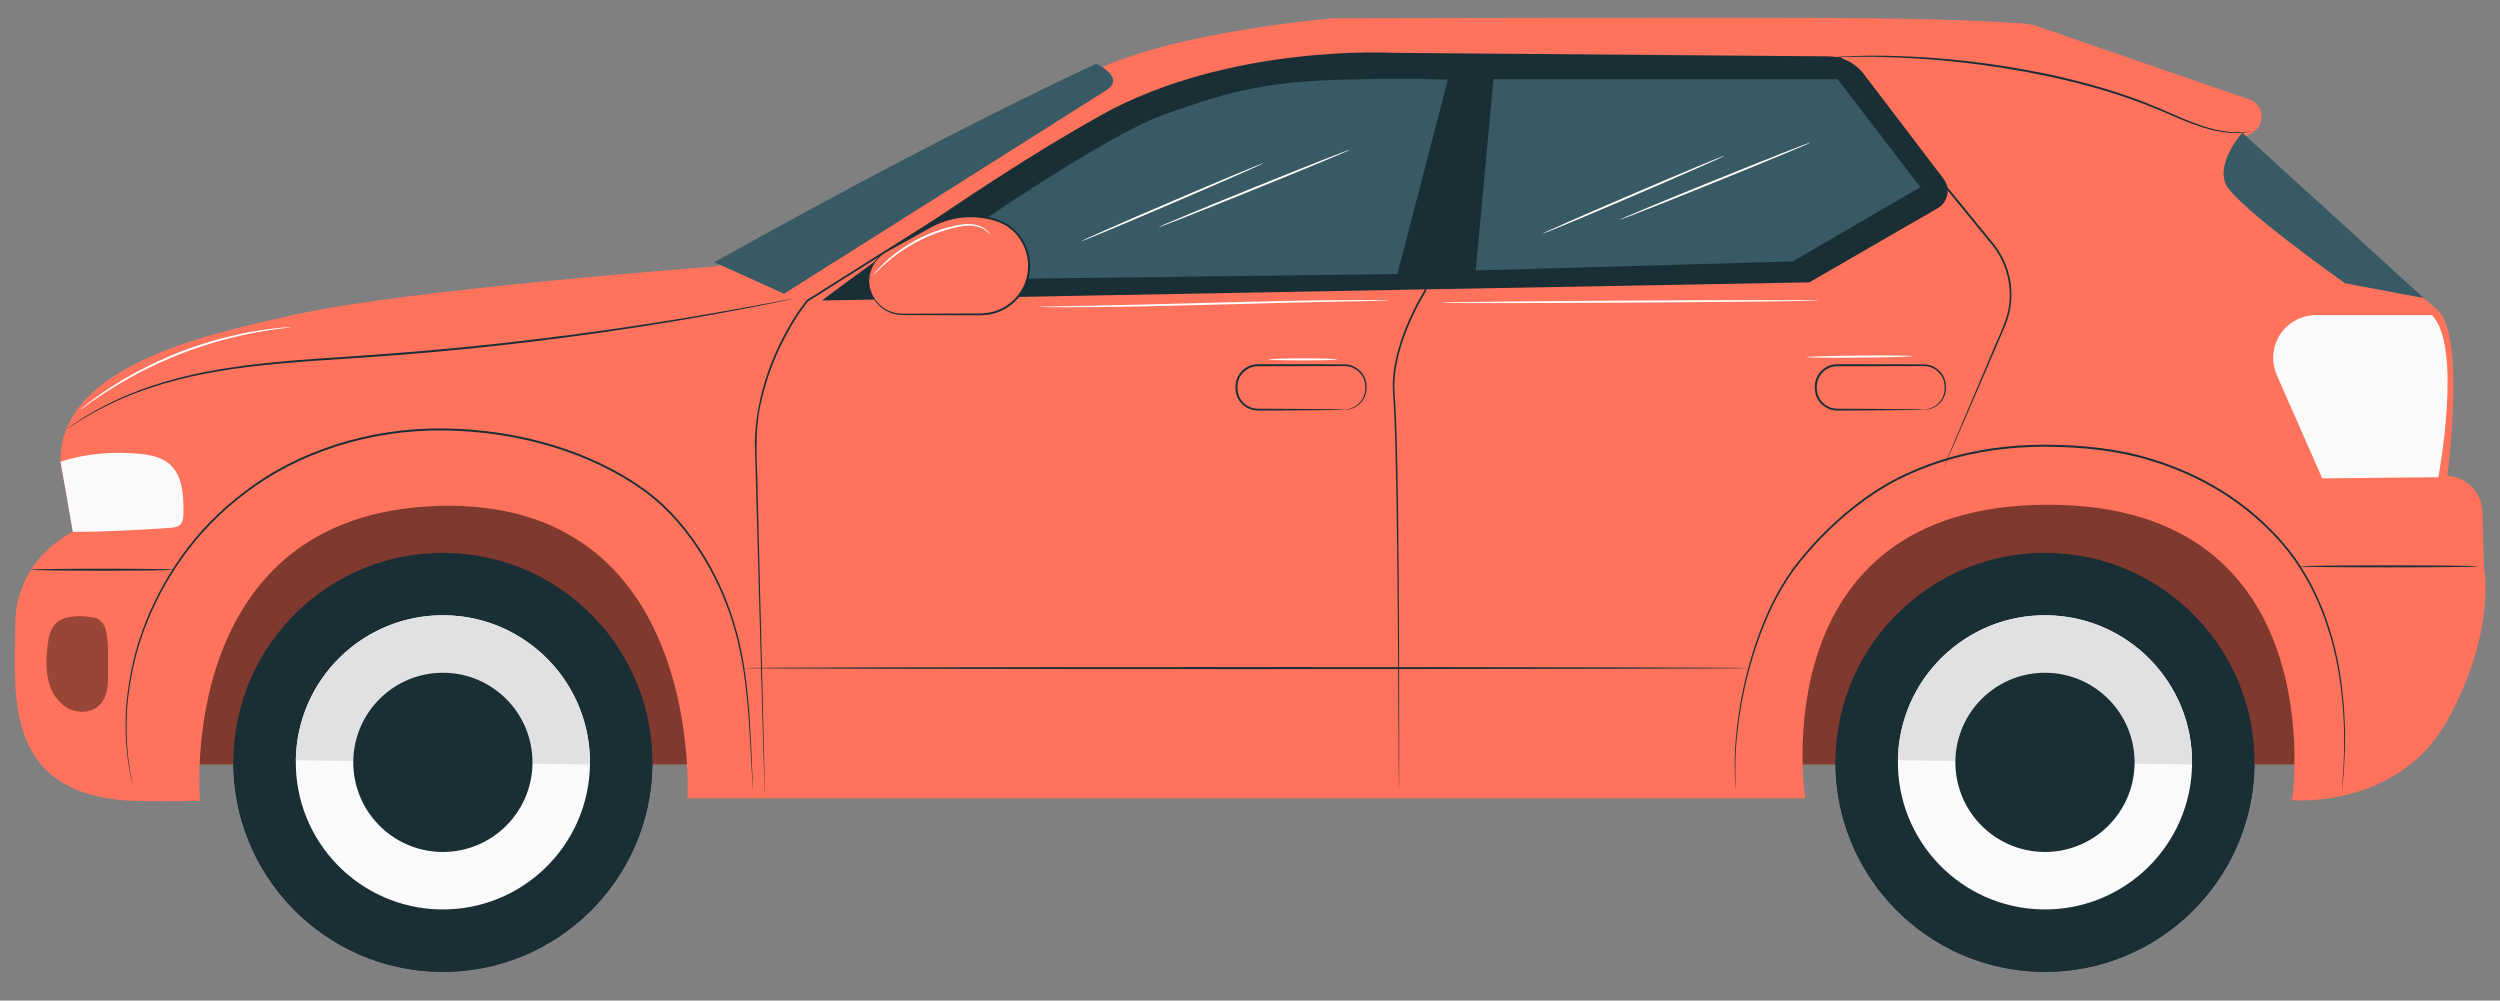 <?xml version="1.0" encoding="utf-8"?>
<!-- Generator: Adobe Illustrator 16.0.0, SVG Export Plug-In . SVG Version: 6.00 Build 0)  -->
<!DOCTYPE svg PUBLIC "-//W3C//DTD SVG 1.1//EN" "http://www.w3.org/Graphics/SVG/1.1/DTD/svg11.dtd">
<svg version="1.1" id="Layer_1" xmlns="http://www.w3.org/2000/svg" xmlns:xlink="http://www.w3.org/1999/xlink" x="0px" y="0px"
	 width="944.828px" height="378.161px" viewBox="0 0 944.828 378.161" enable-background="new 0 0 944.828 378.161"
	 xml:space="preserve">
<rect x="0" y="0" width="944.828" height="378.161" fill="#808080" stroke="none"/>
<g>
	<g>
		<g>
			<g>
				<g>
					<g>
						<rect x="57.04" y="168.433" fill="#FF735D" width="821.152" height="120.49"/>
					</g>
				</g>
			</g>
			<g opacity="0.5">
				<g>
					<g>
						<rect x="57.04" y="168.433" width="821.152" height="120.49"/>
					</g>
				</g>
			</g>
		</g>
		<g>
			<g>
				<g>
					<g>
						<g>
							<g>
								<g>
									<g>
										<path fill="#1A2E35" d="M88.206,286.978c-0.632,43.722,34.304,79.681,78.031,80.311
											c43.722,0.632,79.683-34.306,80.314-78.027c0.627-43.728-34.308-79.683-78.031-80.314
											C124.793,208.317,88.837,243.25,88.206,286.978z"/>
									</g>
								</g>
							</g>
						</g>
					</g>
				</g>
			</g>
			<g>
				<g>
					<g>
						<g>
							<g>
								<g>
									<g>
										<path fill="#1A2E35" d="M88.217,286.77c0,0.07-0.011,0.14-0.011,0.208c-0.632,43.722,34.304,79.681,78.031,80.311
											c43.722,0.632,79.683-34.306,80.314-78.027c0-0.068-0.012-0.138-0.008-0.205L88.217,286.77z"/>
									</g>
								</g>
							</g>
						</g>
					</g>
				</g>
			</g>
			<g>
				<g>
					<g>
						<g>
							<g>
								<g>
									<g>
										<path fill="#FAFAFA" d="M111.794,287.318c-0.444,30.697,24.082,55.942,54.779,56.386
											c30.701,0.44,55.946-24.085,56.39-54.781c0.44-30.702-24.086-55.947-54.783-56.386
											C137.479,232.091,112.239,256.617,111.794,287.318z"/>
									</g>
								</g>
							</g>
						</g>
					</g>
				</g>
			</g>
			<g>
				<g>
					<g>
						<g>
							<g>
								<g>
									<g>
										<path fill="#E1E1E1" d="M168.18,232.537c-30.701-0.445-55.941,24.08-56.386,54.781l111.168,1.604
											C223.403,258.22,198.876,232.975,168.18,232.537z"/>
									</g>
								</g>
							</g>
						</g>
					</g>
				</g>
			</g>
			<g>
				<g>
					<g>
						<g>
							<g>
								<g>
									<g>
										<path fill="#1A2E35" d="M133.52,287.626c-0.271,18.701,14.667,34.08,33.367,34.352
											c18.704,0.269,34.078-14.671,34.351-33.37c0.268-18.699-14.671-34.079-33.372-34.351
											C149.167,253.99,133.788,268.928,133.52,287.626z"/>
									</g>
								</g>
							</g>
						</g>
					</g>
				</g>
			</g>
		</g>
		<g>
			<g>
				<g>
					<g>
						<g>
							<g>
								<g>
									<g>
										<path fill="#1A2E35" d="M693.691,286.978c-0.626,43.722,34.307,79.681,78.028,80.311
											c43.727,0.632,79.687-34.306,80.313-78.027c0.636-43.728-34.3-79.683-78.028-80.314
											C730.281,208.317,694.319,243.25,693.691,286.978z"/>
									</g>
								</g>
							</g>
						</g>
					</g>
				</g>
			</g>
			<g>
				<g>
					<g>
						<g>
							<g>
								<g>
									<g>
										<path fill="#1A2E35" d="M693.707,286.77c0,0.07-0.016,0.14-0.016,0.208c-0.626,43.722,34.307,79.681,78.028,80.311
											c43.727,0.632,79.687-34.306,80.313-78.027c0-0.068-0.008-0.138-0.008-0.205L693.707,286.77z"/>
									</g>
								</g>
							</g>
						</g>
					</g>
				</g>
			</g>
			<g>
				<g>
					<g>
						<g>
							<g>
								<g>
									<g>
										<path fill="#FAFAFA" d="M717.28,287.318c-0.442,30.697,24.087,55.942,54.783,56.386
											c30.696,0.44,55.946-24.085,56.381-54.781c0.444-30.702-24.077-55.947-54.781-56.386
											C742.964,232.091,717.724,256.617,717.28,287.318z"/>
									</g>
								</g>
							</g>
						</g>
					</g>
				</g>
			</g>
			<g>
				<g>
					<g>
						<g>
							<g>
								<g>
									<g>
										<path fill="#E1E1E1" d="M773.663,232.537c-30.698-0.445-55.938,24.08-56.383,54.781l111.164,1.604
											C828.888,258.22,804.367,232.975,773.663,232.537z"/>
									</g>
								</g>
							</g>
						</g>
					</g>
				</g>
			</g>
			<g>
				<g>
					<g>
						<g>
							<g>
								<g>
									<g>
										<path fill="#1A2E35" d="M739.001,287.626c-0.268,18.701,14.675,34.08,33.375,34.352
											c18.699,0.269,34.078-14.671,34.347-33.37c0.267-18.699-14.676-34.079-33.375-34.351
											C754.649,253.99,739.278,268.928,739.001,287.626z"/>
									</g>
								</g>
							</g>
						</g>
					</g>
				</g>
			</g>
		</g>
		<g>
			<g>
				<g>
					<path fill="#FF735D" d="M271.173,100.648c0,0-116.601,8.6-159.814,18.294c-30.46,6.829-89.19,18.62-88.483,55.566l4.659,26.489
						c0,0-21.79,9.946-21.79,35.336c0,25.391-5.322,64.776,45.528,66.353c8.382,0.259,24.301,0,24.301,0
						s-9.763-108.301,89.734-111.471c101.217-3.224,94.496,110.479,94.496,110.479h422.442c0,0-17.34-110.778,91.621-110.936
						c108.962-0.156,92.383,111.658,92.383,111.658s40.085,3.47,58.729-30.217c18.654-33.69,13.804-57.668,13.804-57.668
						l-0.621-21.289c-0.214-7.254-6.005-13.1-13.25-13.379l0,0c0,0,7.284-53.616-3.889-62.896
						c-11.17-9.277-72.411-65.258-72.411-65.258l2.924-1.832c4.882-3.068,4.033-10.433-1.423-12.307
						c-23.244-7.995-69.212-23.813-80.024-27.594c-1.62-0.569-3.299-0.921-5.019-1.055c-6.451-0.493-24.706-1.649-58.227-2.008
						c-40.841-0.436-202.966,0-202.966,0S448.086,11.5,417,25.184C384.315,39.569,271.173,100.648,271.173,100.648z"/>
				</g>
			</g>
		</g>
		<g opacity="0.4">
			<g>
				<g>
					<g>
						<path d="M35.306,233.405c-4.228-0.863-10.711-0.945-13.937,1.919c-2.395,2.133-3.029,5.573-3.394,8.757
							c-0.5,4.369-0.745,8.85,0.294,13.126c1.041,4.273,3.531,8.365,7.399,10.467c3.865,2.098,9.17,1.754,12.177-1.457
							c2.748-2.938,3.064-7.351,2.992-11.366c-0.104-5.712,0.355-10.551-0.696-16.163c-0.199-1.067-0.766-2.422-1.455-3.259
							C37.567,234.073,36.706,233.482,35.306,233.405"/>
					</g>
				</g>
			</g>
		</g>
		<g>
			<g>
				<g>
					<path fill="#FAFAFA" d="M27.535,200.998c12.376,0.022,24.385-0.682,36.734-1.508c1.335-0.087,2.786-0.229,3.764-1.135
						c1.182-1.099,1.278-2.901,1.29-4.512c0.058-6.634-0.271-14.17-5.302-18.493c-3.072-2.644-7.291-3.462-11.328-3.845
						c-9.936-0.934-20.352-0.161-29.816,3.003L27.535,200.998z"/>
				</g>
			</g>
		</g>
		<g>
			<g>
				<g>
					<g>
						<path fill="#1A2E35" d="M284.555,298.306c0,0-0.046-0.359-0.096-1.057c-0.05-0.727-0.119-1.761-0.207-3.105
							c-0.149-2.759-0.371-6.775-0.65-11.947c-0.292-5.185-0.635-11.534-1.381-18.869c-0.761-7.326-1.889-15.677-4.364-24.614
							c-2.479-8.916-6.29-18.427-11.917-27.759c-5.658-9.266-13.087-18.527-23.033-25.691
							c-19.978-14.206-46.956-22.24-75.177-22.583c-28.293-0.337-55.173,8.604-74.646,23.503
							c-9.831,7.297-17.965,15.819-24.235,24.726c-6.316,8.882-10.929,18.014-14.186,26.684c-3.29,8.676-5.011,16.943-5.99,24.227
							c-1.06,7.299-0.903,13.677-0.727,18.851c0.406,5.168,0.86,9.177,1.454,11.847c0.241,1.329,0.424,2.346,0.555,3.061
							c0.119,0.688,0.161,1.048,0.161,1.048s-0.092-0.348-0.241-1.032c-0.146-0.713-0.356-1.726-0.627-3.045
							c-0.643-2.666-1.148-6.68-1.6-11.861c-0.225-5.185-0.423-11.587,0.601-18.919c0.938-7.32,2.632-15.632,5.903-24.362
							c3.237-8.727,7.85-17.919,14.178-26.867c6.281-8.967,14.449-17.563,24.331-24.924c19.568-15.026,46.626-24.047,75.078-23.703
							c28.374,0.348,55.467,8.432,75.586,22.777c10.034,7.253,17.494,16.603,23.165,25.938c5.638,9.399,9.437,18.971,11.896,27.942
							c2.453,8.99,3.544,17.372,4.267,24.716c0.707,7.354,1.006,13.708,1.25,18.896c0.218,5.172,0.39,9.197,0.509,11.955
							c0.053,1.348,0.096,2.383,0.127,3.106C284.563,297.947,284.555,298.306,284.555,298.306z"/>
					</g>
				</g>
			</g>
		</g>
		<g>
			<g>
				<g>
					<g>
						<path fill="#1A2E35" d="M289.039,300.146c0,0-0.026-0.298-0.05-0.887c-0.023-0.602-0.054-1.477-0.095-2.625
							c-0.072-2.33-0.176-5.762-0.318-10.23c-0.256-8.974-0.626-22.108-1.105-38.812c-0.456-16.714-1.01-36.996-1.648-60.24
							c-0.157-5.812-0.318-11.81-0.487-17.985c-0.202-3.08,0.119-6.23,0.407-9.403c0.226-1.576,0.451-3.164,0.676-4.764
							c0.326-1.58,0.651-3.17,0.979-4.773c1.493-6.367,3.666-12.748,6.585-18.96c2.934-6.205,6.408-12.334,10.845-18.014l0.03-0.039
							l0.05-0.031c22.595-14.23,47.163-29.713,73.158-46.086c6.5-4.093,13.09-8.24,19.754-12.441
							c6.548-4.438,13.611-8.228,20.91-11.671c7.316-3.435,14.912-6.447,22.708-9.071c3.889-1.362,7.873-2.482,11.853-3.665
							c4.024-1.012,8.041-2.161,12.141-2.984c15.755-3.497,31.617-5.233,47.155-5.952c15.549-0.728,30.806-0.685,45.648,0.152
							l0.428,0.023l-0.092,0.429c-7,31.324-13.604,60.862-19.663,87.936l-0.008,0.054l-0.029,0.053
							c-3.696,6.063-6.628,12.447-8.822,18.89c-2.104,6.454-3.459,13.086-2.985,19.546c0.506,6.494,0.681,12.853,0.851,19.02
							c0.122,6.17,0.236,12.162,0.352,17.973c0.336,23.234,0.429,43.5,0.488,60.203c0.025,16.688,0.031,29.813,0.048,38.781
							c-0.017,4.468-0.03,7.896-0.039,10.221c-0.015,1.149-0.023,2.026-0.023,2.625c-0.015,0.59-0.03,0.889-0.03,0.889
							s-0.015-0.299-0.023-0.889c-0.009-0.599-0.014-1.476-0.031-2.625c-0.014-2.324-0.038-5.753-0.06-10.221
							c-0.054-8.969-0.13-22.094-0.23-38.781c-0.121-16.698-0.259-36.966-0.651-60.196c-0.119-5.808-0.25-11.797-0.388-17.965
							c-0.177-6.166-0.361-12.5-0.873-18.99c-0.489-6.579,0.873-13.286,2.983-19.796c2.211-6.5,5.142-12.904,8.869-19.044
							l-0.046,0.106c6.029-27.077,12.608-56.622,19.585-87.951l0.338,0.452c-14.789-0.823-30.046-0.862-45.555-0.13
							C497.107,23,481.299,24.732,465.6,28.218c-4.093,0.818-8.096,1.962-12.104,2.973c-3.963,1.177-7.935,2.295-11.806,3.649
							c-7.782,2.617-15.348,5.616-22.632,9.032c-7.277,3.433-14.31,7.205-20.82,11.611c-6.671,4.198-13.261,8.344-19.761,12.434
							c-26.014,16.358-50.604,31.817-73.214,46.037l0.081-0.072c-4.377,5.588-7.858,11.706-10.778,17.857
							c-2.907,6.171-5.076,12.505-6.568,18.825c-3.328,12.687-1.652,25.2-1.625,36.788c0.577,23.244,1.078,43.523,1.491,60.236
							c0.398,16.7,0.708,29.833,0.922,38.807c0.092,4.473,0.165,7.906,0.215,10.239c0.02,1.148,0.03,2.02,0.042,2.625
							C289.05,299.848,289.039,300.146,289.039,300.146z"/>
					</g>
				</g>
			</g>
		</g>
		<g>
			<g>
				<g>
					<g>
						<path fill="#1A2E35" d="M557.727,24.163c0,0,0.237-0.026,0.696-0.046c0.482-0.015,1.162-0.037,2.035-0.069
							c1.821-0.042,4.461-0.107,7.856-0.191c6.873-0.134,16.797-0.329,29.138-0.574c24.774-0.419,59.259-1.009,98.26-1.675
							l0.184-0.003l0.113,0.146c4.416,5.397,9.053,11.078,13.766,16.855c13.948,17.096,27.231,33.386,39.319,48.203
							c1.506,1.852,2.999,3.679,4.468,5.485c1.453,1.841,2.686,3.837,3.673,5.899c1.944,4.147,2.931,8.584,2.945,12.877
							c0.039,4.3-0.851,8.431-2.388,12.108c-1.554,3.626-3.052,7.103-4.476,10.425c-5.73,13.252-10.367,23.981-13.589,31.429
							c-1.605,3.682-2.858,6.55-3.726,8.532c-0.42,0.948-0.75,1.684-0.987,2.207c-0.222,0.499-0.359,0.746-0.359,0.746
							s0.084-0.267,0.291-0.776c0.215-0.532,0.52-1.276,0.911-2.236c0.841-1.994,2.049-4.883,3.595-8.588
							c3.167-7.472,7.729-18.237,13.36-31.527c2.554-6.691,7.032-13.728,6.725-22.312c-0.03-4.204-1.002-8.542-2.915-12.593
							c-0.972-2.021-2.173-3.953-3.604-5.762c-1.477-1.802-2.969-3.628-4.483-5.475c-12.097-14.804-25.395-31.074-39.356-48.16
							c-4.715-5.773-9.353-11.455-13.758-16.856l0.298,0.141c-38.999,0.563-73.483,1.06-98.259,1.42
							c-12.349,0.145-22.272,0.261-29.146,0.345c-3.396,0.023-6.035,0.042-7.856,0.054c-0.873,0-1.545,0-2.035,0
							C557.964,24.181,557.727,24.163,557.727,24.163z"/>
					</g>
				</g>
			</g>
		</g>
		<g>
			<g>
				<g>
					<g>
						<path fill="#1A2E35" d="M508.133,154.815c0-0.043,0.41-0.039,1.178-0.177c0.756-0.13,1.881-0.432,3.107-1.235
							c1.208-0.797,2.517-2.157,3.165-4.122c0.337-0.981,0.453-2.065,0.406-3.257c-0.031-1.161-0.321-2.384-0.917-3.521
							c-1.179-2.261-3.764-4.155-6.817-4.151c-3.129,0.007-6.466,0.02-9.978,0.027c-7.039,0.012-14.759,0.02-22.869,0.03
							c-1.936,0-3.825,0.753-5.211,2.032c-1.392,1.271-2.28,3.03-2.471,4.843c-0.184,1.859,0.061,3.686,0.941,5.226
							c0.856,1.542,2.25,2.708,3.788,3.363c1.56,0.693,3.244,0.593,4.928,0.6c1.659,0.007,3.273,0.016,4.844,0.02
							c3.119,0.02,6.028,0.034,8.697,0.05c5.259,0.05,9.534,0.091,12.586,0.118c1.432,0.031,2.57,0.057,3.429,0.074
							C507.72,154.761,508.133,154.788,508.133,154.815s-0.413,0.05-1.194,0.077c-0.858,0.018-1.997,0.041-3.429,0.071
							c-3.052,0.032-7.327,0.07-12.586,0.124c-2.669,0.015-5.578,0.03-8.697,0.046c-1.57,0.008-3.185,0.014-4.844,0.018
							c-0.85-0.007-1.661,0.036-2.563-0.018c-0.887-0.066-1.784-0.25-2.632-0.602c-1.69-0.707-3.213-1.972-4.154-3.656
							c-0.98-1.664-1.255-3.735-1.057-5.67c0.207-1.993,1.178-3.933,2.708-5.329c1.515-1.404,3.597-2.234,5.724-2.234
							c8.11,0.011,15.83,0.018,22.869,0.03c3.512,0.015,6.854,0.027,9.985,0.042c3.305,0.026,6.066,2.105,7.291,4.538
							c0.629,1.223,0.917,2.532,0.928,3.763c0.028,1.198-0.108,2.396-0.492,3.405c-0.727,2.061-2.126,3.45-3.405,4.236
							c-1.299,0.791-2.471,1.056-3.251,1.139C508.543,154.883,508.133,154.815,508.133,154.815z"/>
					</g>
				</g>
			</g>
		</g>
		<g>
			<g>
				<g>
					<g>
						<path fill="#1A2E35" d="M727.074,154.815c0-0.043,0.413-0.039,1.179-0.177c0.757-0.13,1.89-0.432,3.114-1.235
							c1.208-0.797,2.51-2.157,3.166-4.122c0.338-0.981,0.453-2.065,0.397-3.257c-0.022-1.161-0.32-2.384-0.916-3.521
							c-1.18-2.261-3.767-4.155-6.81-4.151c-3.13,0.007-6.473,0.02-9.979,0.027c-7.039,0.012-14.766,0.02-22.87,0.03
							c-1.941,0-3.831,0.753-5.208,2.032c-1.401,1.271-2.281,3.03-2.479,4.843c-0.185,1.859,0.062,3.686,0.946,5.226
							c0.851,1.542,2.243,2.708,3.789,3.363c1.554,0.693,3.237,0.593,4.92,0.6c1.668,0.007,3.281,0.016,4.842,0.02
							c3.122,0.02,6.038,0.034,8.7,0.05c5.257,0.05,9.542,0.091,12.594,0.118c1.432,0.031,2.573,0.057,3.421,0.074
							C726.668,154.761,727.074,154.788,727.074,154.815s-0.405,0.05-1.193,0.077c-0.848,0.018-1.989,0.041-3.421,0.071
							c-3.052,0.032-7.337,0.07-12.594,0.124c-2.662,0.015-5.578,0.03-8.7,0.046c-1.561,0.008-3.174,0.014-4.842,0.018
							c-0.842-0.007-1.653,0.036-2.555-0.018c-0.889-0.066-1.792-0.25-2.639-0.602c-1.684-0.707-3.216-1.972-4.157-3.656
							c-0.979-1.664-1.253-3.735-1.056-5.67c0.207-1.993,1.179-3.933,2.709-5.329c1.516-1.404,3.597-2.234,5.729-2.234
							c8.104,0.011,15.831,0.018,22.87,0.03c3.512,0.015,6.849,0.027,9.985,0.042c3.297,0.026,6.059,2.105,7.284,4.538
							c0.627,1.223,0.917,2.532,0.927,3.763c0.029,1.198-0.107,2.396-0.481,3.405c-0.736,2.061-2.136,3.45-3.414,4.236
							c-1.294,0.791-2.472,1.056-3.252,1.139C727.487,154.883,727.074,154.815,727.074,154.815z"/>
					</g>
				</g>
			</g>
		</g>
		<g>
			<g>
				<g>
					<path fill="#FAFAFA" d="M919.074,119.087H875.27c-6.006,0-11.515,3.325-14.315,8.639l0,0
						c-2.287,4.361-2.472,9.533-0.481,14.041l17.176,39.024l43.865-0.433C921.514,180.358,930.847,130.894,919.074,119.087z"/>
				</g>
			</g>
		</g>
		<g>
			<g>
				<g>
					<path fill="#1A2E35" d="M310.638,113.567l226.047-4.166l147.12-2.697l48.519-28.012c3.922-2.269,4.972-7.467,2.225-11.079
						l-30.199-39.68c-3.144-4.139-8.033-6.584-13.236-6.63L526.574,19.97c0,0-61.968-3.6-110.783,23.734
						C364.411,72.473,310.638,113.567,310.638,113.567z"/>
				</g>
			</g>
		</g>
		<g>
			<g>
				<g>
					<path fill="#375A64" d="M414.237,24.067c0,0,11.332,5.168,3.955,9.958c-7.375,4.785-121.896,76.986-121.896,76.986
						L269.968,99.1C316.603,73.115,363.707,47.881,414.237,24.067z"/>
				</g>
			</g>
		</g>
		<g>
			<g>
				<g>
					<g>
						<path fill="#1A2E35" d="M299.995,112.817c0,0-0.237,0.073-0.708,0.18c-0.5,0.111-1.193,0.26-2.084,0.456
							c-1.872,0.386-4.572,0.944-8.03,1.66c-6.989,1.388-17.111,3.344-29.668,5.497c-25.103,4.323-59.97,9.357-98.708,12.708
							c-9.686,0.843-19.154,1.533-28.297,2.135c-9.147,0.596-17.965,1.155-26.347,1.925c-16.757,1.457-31.772,3.897-43.968,7.529
							c-12.23,3.511-21.572,8.01-27.72,11.564c-3.148,1.661-5.394,3.285-6.989,4.27c-0.77,0.485-1.366,0.869-1.798,1.141
							c-0.41,0.254-0.632,0.371-0.632,0.371s0.192-0.157,0.585-0.434c0.421-0.289,1.006-0.69,1.76-1.208
							c1.568-1.024,3.787-2.692,6.924-4.399c6.114-3.641,15.459-8.238,27.717-11.829c12.218-3.707,27.276-6.214,44.056-7.713
							c8.393-0.787,17.219-1.361,26.362-1.968c9.14-0.613,18.6-1.309,28.283-2.151c38.712-3.347,73.567-8.293,98.681-12.475
							c12.564-2.089,22.698-3.956,29.703-5.256c3.469-0.654,6.181-1.168,8.056-1.519c0.9-0.165,1.597-0.287,2.101-0.378
							C299.747,112.84,299.995,112.817,299.995,112.817z"/>
					</g>
				</g>
			</g>
		</g>
		<g>
			<g>
				<g>
					<g>
						<ellipse fill="#1A2E35" cx="902.928" cy="214.042" rx="33.649" ry="0.387"/>
					</g>
				</g>
			</g>
		</g>
		<g>
			<g>
				<g>
					<g>
						<path fill="#1A2E35" d="M660.958,252.49c0,0.215-85.05,0.389-189.941,0.389c-104.923,0-189.95-0.174-189.95-0.389
							c0-0.211,85.027-0.382,189.95-0.382C575.908,252.108,660.958,252.279,660.958,252.49z"/>
					</g>
				</g>
			</g>
		</g>
		<g>
			<g>
				<g>
					<g>
						<path fill="#1A2E35" d="M65.471,215.317c0,0.211-12.024,0.383-26.856,0.383c-14.836,0-26.86-0.172-26.86-0.383
							c0-0.215,12.024-0.386,26.86-0.386C53.447,214.931,65.471,215.102,65.471,215.317z"/>
					</g>
				</g>
			</g>
		</g>
		<g>
			<g>
				<g>
					<path fill="#375A64" d="M847.413,50.162c0,0-10.092,11.3-6.129,19.595c3.972,8.29,44.974,37.318,44.974,37.318l29.765,5.582
						L847.413,50.162z"/>
				</g>
			</g>
		</g>
		<g>
			<g>
				<g>
					<polygon fill="#375A64" points="564.43,29.938 557.727,102.213 677.494,98.801 725.766,70.743 694.517,29.938 					"/>
				</g>
			</g>
		</g>
		<g>
			<g>
				<g>
					<path fill="#375A64" d="M339,105.912c0,0,72.245-52.176,100.761-62.551c27.506-10.008,41.853-12.518,67.698-13.252
						c24.698-0.704,39.747-0.024,39.747-0.024l-19.09,73.482L339,105.912z"/>
				</g>
			</g>
		</g>
		<g>
			<g>
				<g>
					<g>
						<path fill="#FF735D" d="M328.427,106.153L328.427,106.153c0-4.575,2.467-8.794,6.458-11.037l16.598-9.323
							c4.733-2.659,10.069-4.055,15.498-4.055l0,0c3.374,0,6.698,0.539,9.854,1.571c7.094,2.327,11.815,9.063,12.1,16.523l0,0
							c0.398,10.363-7.901,18.983-18.278,18.983h-29.572C334.096,118.816,328.427,113.146,328.427,106.153z"/>
					</g>
				</g>
			</g>
			<g>
				<g>
					<g>
						<g>
							<path fill="#1A2E35" d="M328.427,106.153c0.042,0,0.046,0.563,0.192,1.603c0.138,1.044,0.513,2.579,1.457,4.338
								c0.971,1.726,2.601,3.657,5.087,5.007c1.243,0.654,2.689,1.149,4.269,1.348c1.569,0.183,3.306,0.08,5.104,0.095
								c7.227-0.023,15.8-0.053,25.317-0.084c2.366,0.015,4.752-0.279,7.046-1.156c2.289-0.849,4.445-2.203,6.263-3.979
								c1.81-1.774,3.303-3.959,4.224-6.416c0.936-2.452,1.304-5.142,1.104-7.827c-0.406-5.383-3.292-10.367-7.47-13.251
								c-2.069-1.487-4.456-2.322-6.859-2.889c-2.398-0.57-4.814-0.845-7.17-0.849c-4.717-0.008-9.173,1.048-12.986,2.781
								c-1.914,0.854-3.658,1.933-5.392,2.87c-1.718,0.956-3.367,1.87-4.941,2.75c-3.146,1.74-5.995,3.32-8.509,4.713
								c-2.498,1.343-4.127,3.279-5.084,5.011c-0.964,1.752-1.312,3.294-1.469,4.331
								C328.458,105.595,328.469,106.157,328.427,106.153c0,0-0.075-0.558,0.026-1.623c0.113-1.055,0.418-2.639,1.363-4.452
								c0.934-1.794,2.586-3.826,5.138-5.245c2.493-1.423,5.325-3.038,8.451-4.817c1.568-0.888,3.21-1.821,4.918-2.792
								c1.723-0.945,3.455-2.039,5.415-2.931c3.881-1.793,8.43-2.9,13.254-2.912c2.41-0.003,4.883,0.268,7.337,0.842
								c2.442,0.567,4.959,1.438,7.123,2.987c4.374,3.011,7.382,8.203,7.811,13.811c0.2,2.797-0.184,5.604-1.163,8.165
								c-0.962,2.56-2.519,4.836-4.409,6.679c-1.898,1.848-4.148,3.248-6.534,4.132c-2.376,0.902-4.912,1.197-7.304,1.175
								c-9.518-0.031-18.09-0.062-25.317-0.085c-1.801-0.034-3.512,0.058-5.168-0.152c-1.64-0.226-3.133-0.758-4.411-1.455
								c-2.551-1.434-4.192-3.454-5.146-5.244c-0.925-1.821-1.259-3.397-1.349-4.457
								C328.37,106.716,328.427,106.153,328.427,106.153z"/>
						</g>
					</g>
				</g>
			</g>
		</g>
		<g>
			<g>
				<g>
					<g>
						<path fill="#1A2E35" d="M885.093,298.978c0,0,0.009-0.349,0.046-1.028c0.046-0.7,0.116-1.7,0.2-3.002
							c0.084-1.321,0.243-2.955,0.328-4.888c0.07-1.935,0.146-4.165,0.23-6.675c0.023-2.514-0.016-5.306-0.046-8.362
							c-0.191-3.05-0.208-6.377-0.626-9.921c-0.637-7.1-1.822-15.175-4.278-23.81c-1.286-4.295-2.718-8.78-4.714-13.253
							c-1.898-4.51-4.308-9.017-7.146-13.446c-5.641-8.914-13.62-17.115-23.139-24.151c-9.549-7.019-20.841-12.646-33.189-16.362
							c-12.351-3.783-25.778-5.159-39.457-5.256c-13.682-0.034-27.07,1.826-39.374,5.727c-6.151,1.943-12.02,4.389-17.53,7.235
							c-5.492,2.866-10.526,6.308-15.21,9.941c-9.311,7.338-17.169,15.567-23.435,24.039c-3.092,4.268-5.601,8.71-7.796,13.088
							c-2.066,4.433-3.941,8.747-5.388,13.002c-5.993,16.955-7.874,31.539-8.54,41.527c-0.237,5.02-0.215,8.921-0.086,11.565
							c0.07,1.302,0.133,2.302,0.17,3.002c0.037,0.68,0.037,1.028,0.037,1.028s-0.054-0.346-0.114-1.021
							c-0.061-0.699-0.137-1.696-0.253-3.002c-0.176-2.644-0.243-6.553-0.052-11.589c0.572-10.019,2.38-24.65,8.325-41.695
							c1.431-4.272,3.305-8.615,5.37-13.078c2.19-4.408,4.699-8.888,7.807-13.203c6.288-8.538,14.162-16.826,23.519-24.22
							c4.697-3.664,9.765-7.134,15.311-10.034c5.547-2.878,11.445-5.345,17.636-7.303c12.381-3.937,25.854-5.811,39.604-5.777
							c13.732,0.093,27.236,1.482,39.671,5.303c12.426,3.745,23.796,9.425,33.389,16.512c4.813,3.535,9.181,7.399,13.093,11.479
							c3.917,4.08,7.353,8.397,10.167,12.897c2.854,4.472,5.266,9.014,7.154,13.561c1.998,4.504,3.428,9.018,4.689,13.342
							c2.441,8.684,3.589,16.794,4.188,23.917c0.396,3.558,0.388,6.89,0.565,9.95c0.007,3.062,0.023,5.859-0.022,8.378
							c-0.114,2.51-0.215,4.74-0.299,6.684c-0.115,1.933-0.298,3.563-0.397,4.882c-0.124,1.302-0.214,2.299-0.284,2.998
							C885.155,298.632,885.093,298.978,885.093,298.978z"/>
					</g>
				</g>
			</g>
		</g>
		<g>
			<g>
				<g>
					<g>
						<path fill="none" stroke="#44555B" stroke-width="0.05" stroke-miterlimit="10" d="M205.219,167.737"/>
					</g>
				</g>
			</g>
		</g>
		<g>
			<g>
				<g>
					<g>
						<path fill="#FFFFFF" d="M524.957,113.567c0,0.012-0.12,0.027-0.345,0.038c-0.274,0.012-0.603,0.028-1.001,0.042
							c-0.948,0.023-2.242,0.05-3.863,0.084c-3.42,0.061-8.257,0.15-14.192,0.257c-11.99,0.225-28.547,0.665-46.833,1.163
							c-18.294,0.498-34.859,0.853-46.85,0.937c-5.998,0.046-10.849,0.05-14.2,0.011c-1.62-0.027-2.915-0.045-3.863-0.06
							c-0.398-0.012-0.726-0.023-1.003-0.036c-0.222-0.011-0.343-0.022-0.343-0.038c0-0.012,0.121-0.026,0.343-0.042
							c0.277-0.012,0.605-0.023,1.003-0.038c0.948-0.022,2.243-0.049,3.863-0.087c3.421-0.062,8.256-0.146,14.193-0.253
							c11.991-0.226,28.547-0.666,46.84-1.163c18.287-0.498,34.844-0.853,46.839-0.941c5.992-0.046,10.852-0.05,14.203-0.008
							c1.621,0.024,2.915,0.047,3.863,0.062c0.398,0.012,0.727,0.023,1.001,0.035C524.836,113.541,524.957,113.552,524.957,113.567z
							"/>
					</g>
				</g>
			</g>
		</g>
		<g>
			<g>
				<g>
					<g>
						<path fill="#FFFFFF" d="M505.332,135.821c0,0.214-5.806,0.386-12.969,0.386c-7.16,0-12.968-0.171-12.968-0.386
							c0-0.21,5.808-0.384,12.968-0.384C499.526,135.438,505.332,135.611,505.332,135.821z"/>
					</g>
				</g>
			</g>
		</g>
		<g>
			<g>
				<g>
					<g>
						<path fill="#FFFFFF" d="M510.091,56.619c0.076,0.196-16.021,6.898-35.952,14.966c-19.94,8.072-36.161,14.45-36.245,14.253
							c-0.077-0.199,16.013-6.896,35.953-14.969C493.779,62.802,510.007,56.42,510.091,56.619z"/>
					</g>
				</g>
			</g>
		</g>
		<g>
			<g>
				<g>
					<g>
						<path fill="#FFFFFF" d="M477.474,61.672c0.084,0.196-15.241,6.948-34.231,15.077c-18.99,8.137-34.454,14.568-34.538,14.374
							c-0.083-0.195,15.241-6.947,34.231-15.08C461.928,67.913,477.391,61.479,477.474,61.672z"/>
					</g>
				</g>
			</g>
		</g>
		<g>
			<g>
				<g>
					<g>
						<path fill="#FFFFFF" d="M684.328,53.819c0.074,0.199-16.023,6.901-35.956,14.966c-19.94,8.071-36.16,14.452-36.235,14.253
							c-0.085-0.195,16.014-6.897,35.951-14.966C668.023,60.005,684.242,53.624,684.328,53.819z"/>
					</g>
				</g>
			</g>
		</g>
		<g>
			<g>
				<g>
					<g>
						<path fill="#FFFFFF" d="M651.707,58.873c0.086,0.199-15.24,6.947-34.23,15.081c-18.991,8.133-34.452,14.563-34.539,14.369
							c-0.074-0.196,15.243-6.943,34.241-15.081C636.16,65.112,651.624,58.678,651.707,58.873z"/>
					</g>
				</g>
			</g>
		</g>
		<g>
			<g>
				<g>
					<g>
						<path fill="#FFFFFF" d="M687.471,113.555c0,0.211-32.016,0.574-71.495,0.812c-39.495,0.234-71.509,0.253-71.509,0.038
							c0-0.21,32.007-0.573,71.502-0.811C655.448,113.361,687.471,113.341,687.471,113.555z"/>
					</g>
				</g>
			</g>
		</g>
		<g>
			<g>
				<g>
					<g>
						<path fill="#FFFFFF" d="M722.918,134.581c0.009,0.214-8.974,0.471-20.045,0.575c-11.08,0.104-20.062,0.014-20.062-0.201
							c0-0.21,8.975-0.465,20.054-0.569C713.935,134.283,722.918,134.37,722.918,134.581z"/>
					</g>
				</g>
			</g>
		</g>
		<g>
			<g>
				<g>
					<g>
						<path fill="#FFFFFF" d="M109.963,123.639c0.003,0.027-0.296,0.085-0.869,0.168c-0.659,0.089-1.489,0.196-2.51,0.33
							c-1.09,0.126-2.425,0.29-3.963,0.542c-1.538,0.245-3.301,0.467-5.225,0.857c-3.865,0.669-8.429,1.684-13.437,3.019
							c-4.996,1.388-10.427,3.122-16.006,5.291c-5.563,2.203-10.73,4.62-15.336,7c-4.579,2.429-8.616,4.786-11.906,6.925
							c-1.675,1.021-3.117,2.054-4.414,2.922c-1.3,0.861-2.391,1.645-3.275,2.296c-0.842,0.596-1.526,1.079-2.066,1.464
							c-0.475,0.327-0.734,0.491-0.75,0.467c-0.02-0.02,0.21-0.221,0.658-0.593c0.516-0.414,1.17-0.937,1.979-1.58
							c0.856-0.689,1.923-1.512,3.205-2.406c1.278-0.904,2.701-1.975,4.365-3.03c3.263-2.205,7.287-4.619,11.875-7.093
							c4.606-2.426,9.793-4.878,15.386-7.093c5.605-2.176,11.072-3.902,16.103-5.257c5.042-1.304,9.636-2.269,13.527-2.869
							c1.936-0.36,3.711-0.543,5.26-0.746c1.55-0.219,2.889-0.338,3.99-0.418c1.03-0.076,1.864-0.137,2.524-0.183
							C109.656,123.621,109.963,123.617,109.963,123.639z"/>
					</g>
				</g>
			</g>
		</g>
		<g>
			<g>
				<g>
					<g>
						<path fill="#FFFFFF" d="M374.258,88.724c-0.057,0.042-0.437-0.582-1.429-1.377c-0.975-0.792-2.642-1.691-4.888-1.979
							c-2.246-0.298-4.961,0.089-7.888,0.858c-2.941,0.73-6.114,1.779-9.32,3.167c-6.434,2.77-11.676,6.454-15.161,9.426
							c-3.515,2.958-5.379,5.134-5.486,5.034c-0.041-0.038,0.407-0.597,1.249-1.576c0.864-0.964,2.152-2.326,3.882-3.872
							c3.425-3.103,8.688-6.912,15.21-9.717c3.248-1.41,6.474-2.448,9.457-3.156c2.966-0.738,5.792-1.086,8.134-0.704
							c2.344,0.371,4.055,1.396,5.011,2.288c0.482,0.448,0.796,0.853,0.988,1.137C374.201,88.548,374.275,88.708,374.258,88.724z"/>
					</g>
				</g>
			</g>
		</g>
	</g>
	<g>
		<g>
			<g>
				<g>
					<path fill="#1A2E35" d="M850.764,49.638c0,0-2.197,0.658-6.297,0.643c-2.052-0.05-4.554-0.292-7.393-0.915
						c-2.846-0.616-6.006-1.607-9.418-2.908c-3.42-1.289-7.069-2.922-11.002-4.605c-1.982-0.8-4.033-1.625-6.144-2.479
						c-2.112-0.841-4.347-1.568-6.604-2.391c-9.089-3.125-19.305-5.925-30.16-8.222c-21.746-4.567-41.839-6.454-56.374-7.019
						c-3.636-0.196-6.933-0.2-9.817-0.28c-2.876,0-5.364,0-7.422,0c-1.989,0.046-3.559,0.08-4.689,0.104
						c-0.5,0.003-0.897,0.007-1.218,0.007c-0.275,0-0.419-0.007-0.419-0.021c0-0.012,0.144-0.032,0.411-0.054
						c0.322-0.023,0.72-0.05,1.226-0.084c1.124-0.062,2.691-0.145,4.682-0.249c2.058-0.038,4.544-0.08,7.43-0.134
						c2.892,0.042,6.188,0.003,9.832,0.168c14.566,0.425,34.713,2.23,56.511,6.81c10.889,2.299,21.133,5.129,30.246,8.301
						c2.257,0.838,4.491,1.577,6.61,2.434c2.119,0.868,4.168,1.71,6.15,2.524c3.935,1.709,7.56,3.366,10.948,4.682
						c3.375,1.328,6.505,2.345,9.313,2.996c2.808,0.658,5.279,0.941,7.306,1.036c2.028,0.054,3.604-0.049,4.66-0.176
						c0.496-0.06,0.894-0.107,1.209-0.146C850.618,49.633,850.764,49.622,850.764,49.638z"/>
				</g>
			</g>
		</g>
	</g>
</g>
</svg>

